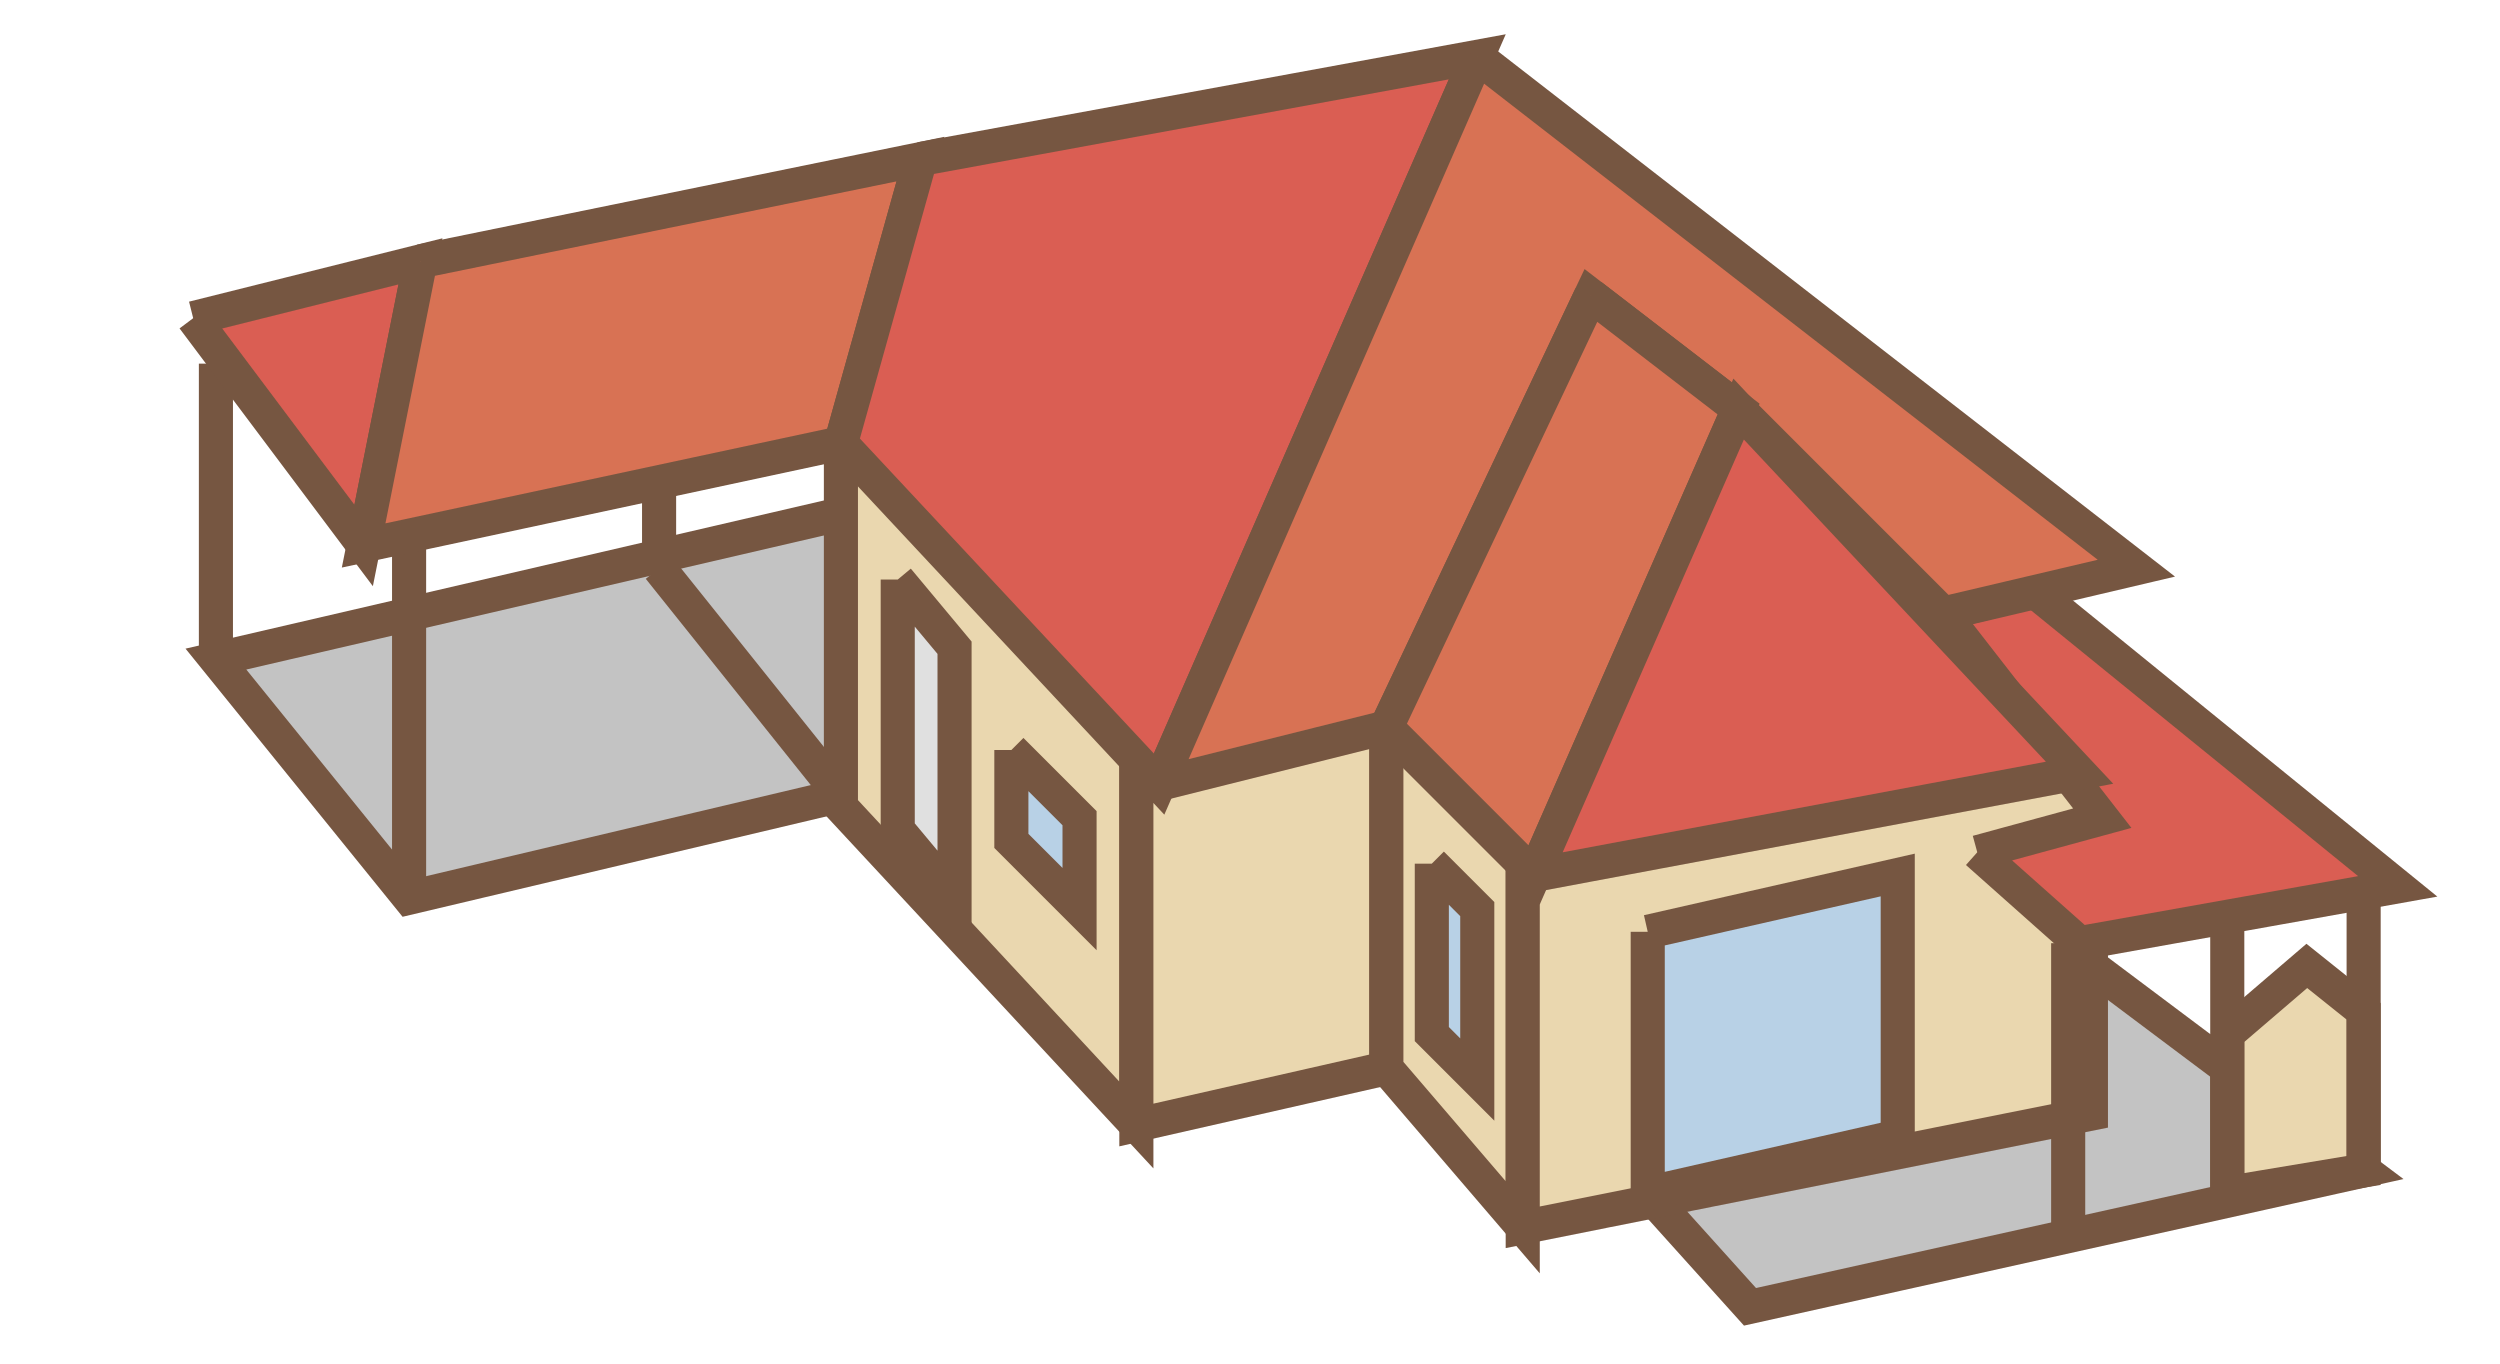 <svg xmlns="http://www.w3.org/2000/svg"
     width="220pt" height="120pt" viewBox="0 0 220 120"
     preserveAspectRatio="xMidYMid meet">

    <path d="M 75 45 L 19 58 L 36 79 L 74 70" stroke-width="3" stroke="#765641" fill="#C3C3C3"/>
    <line x1="74" y1="70" x2="58" y2="50" stroke-width="3" stroke="#765641"/>

    <path d="M 185 97 L 145 105 L 154 115 L 208 103 L 184 85" stroke-width="3" stroke="#765641" fill="#C3C3C3"/>


    <path d="M 74 38 L 74 71 L 100 99 L 100 65" stroke-width="3" stroke="#765641" fill="#EAD7AF"/>
    <path d="M 100 65 L 100 99 L 122 94 L 122 64" stroke-width="3" stroke="#765641" fill="#EAD7AF"/>
    <path d="M 122 64 L 122 94 L 134 108 L 134 76" stroke-width="3" stroke="#765641" fill="#EAD7AF"/>
    <path d="M 134 76 L 134 108 L 184 98 L 184 69" stroke-width="3" stroke="#765641" fill="#EAD7AF"/>
    <path d="M 196 91 L 196 105 L 208 103 L 208 89 L 203 85 L 196 91" stroke-width="3" stroke="#765641" fill="#EAD7AF"/>

    <path d="M 79 51 L 79 73 L 84 79 L 84 57 L 79 51" stroke-width="3" stroke="#765641" fill="#E0E0E0"/>
    <path d="M 89 66 L 89 74 L 95 80 L 95 72 L 89 66" stroke-width="3" stroke="#765641" fill="#B8D1E6"/>
    <path d="M 126 76 L 126 91 L 130 95 L 130 80 L 126 76" stroke-width="3" stroke="#765641" fill="#B8D1E6"/>
    <path d="M 145 82 L 145 105 L 167 100 L 167 77 L 145 82" stroke-width="3" stroke="#765641" fill="#B8D1E6"/>

    <line x1="58" y1="42" x2="58" y2="50" stroke-width="3" stroke="#765641"/>
    <line x1="19" y1="32" x2="19" y2="58" stroke-width="3" stroke="#765641"/>
    <line x1="36" y1="47" x2="36" y2="78" stroke-width="3" stroke="#765641"/>

    <line x1="182" y1="83" x2="182" y2="108" stroke-width="3" stroke="#765641"/>
    <line x1="196" y1="81" x2="196" y2="105" stroke-width="3" stroke="#765641"/>
    <line x1="208" y1="78" x2="208" y2="103" stroke-width="3" stroke="#765641"/>


    <path d="M 174 75 L 183 83 L 211 78 L 179 52 L 171 54 L 185 72 L 174 75" stroke-width="3" stroke="#765641"
          fill="#DA5E53"/>
    <path d="M 17 28 L 37 23 L 32 48 L 17 28" stroke-width="3" stroke="#765641" fill="#DA5E53"/>
    <path d="M 37 23 L 32 48 L 74 39 L 81 14 L 37 23" stroke-width="3" stroke="#765641" fill="#D87254"/>
    <path d="M 81 14 L 74 39 L 102 69 L 130 5 L 81 14" stroke-width="3" stroke="#765641" fill="#DA5E53"/>
    <path d="M 130 5 L 102 69 L 122 64 L 140 26 L 153 36 L 171 54 L 188 50 L 130 5" stroke-width="3" stroke="#765641"
          fill="#D87254"/>
    <path d="M 140 26 L 122 64 L 135 77 L 153 36 L 140 26" stroke-width="3" stroke="#765641" fill="#D87254"/>
    <path d="M 135 77 L 183 68 L 153 36 L 135 77" stroke-width="3" stroke="#765641" fill="#DA5E53"/>

</svg>